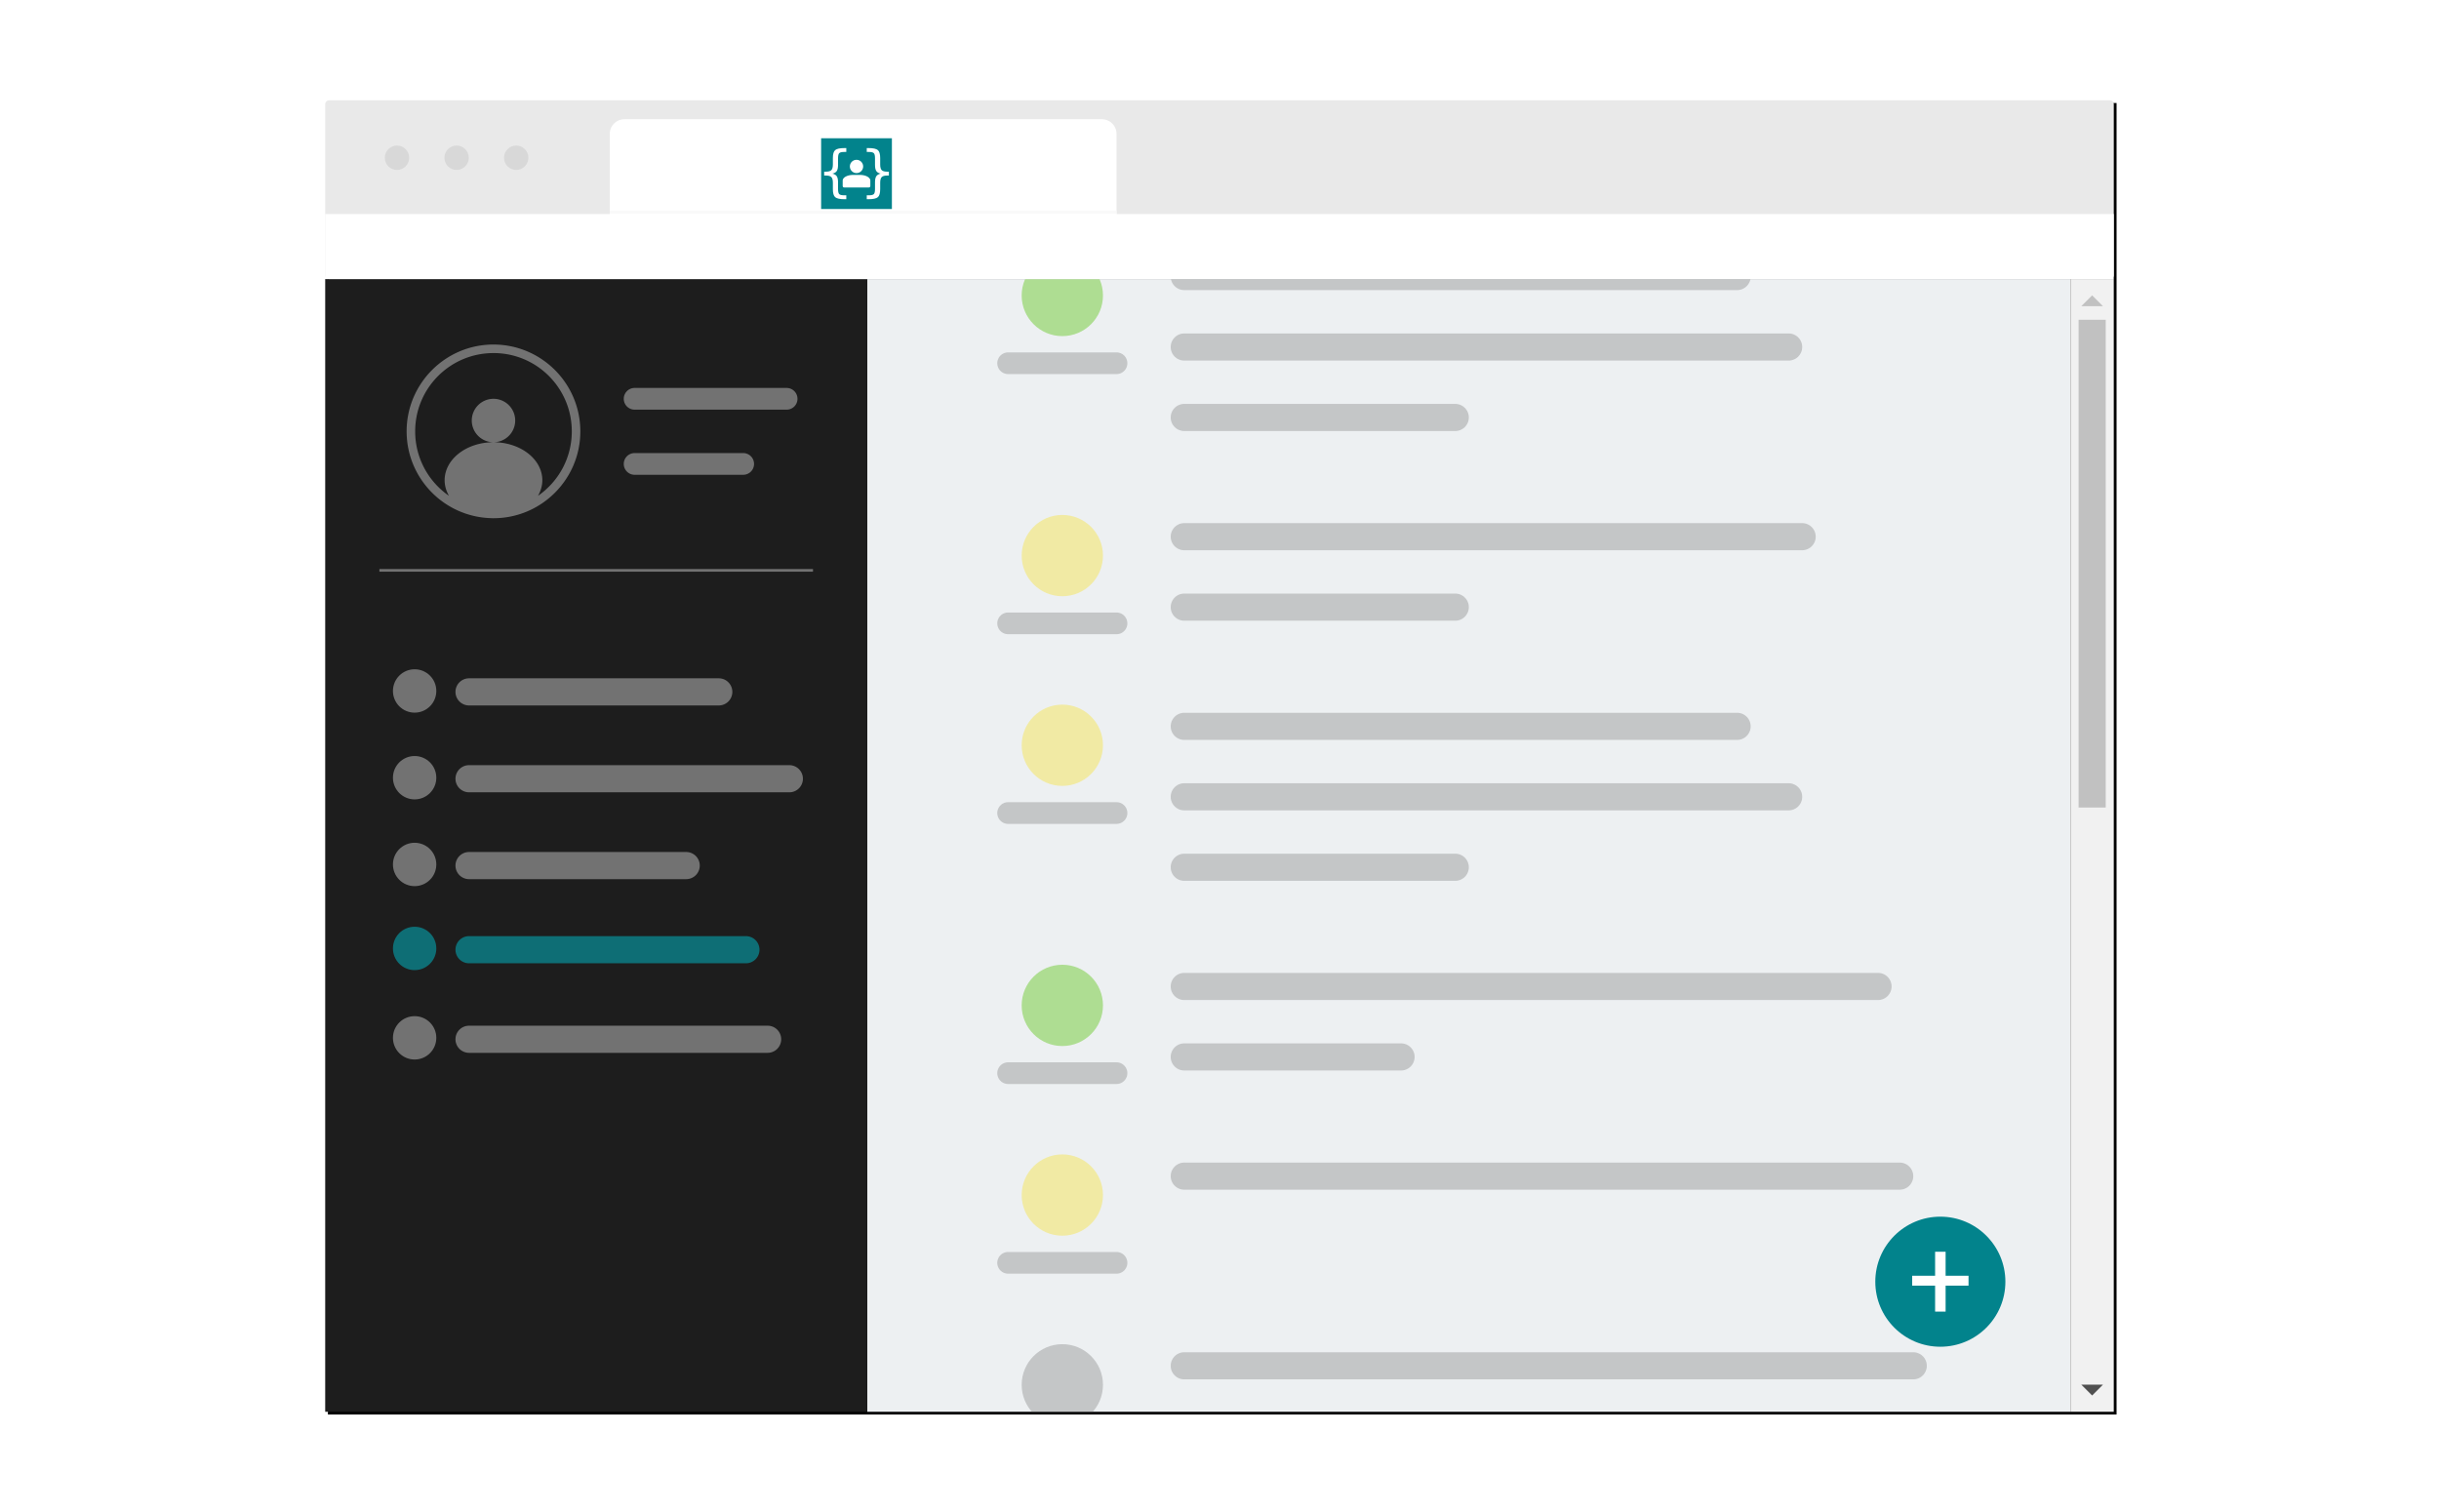 <svg xmlns="http://www.w3.org/2000/svg" height="558" width="900" version="1.1" viewBox="0 0 238.125 147.637">
 <defs>
  <clipPath id="clipPath6424" clipPathUnits="userSpaceOnUse">
   <rect style="opacity:.1;fill:#f00;paint-order:normal;fill-rule:evenodd" rx="120.94" ry="7.5598e-14" height="110.6" width="117.47" y="186.4" x="52.917"/>
  </clipPath>
  <filter id="filter5435" style="color-interpolation-filters:sRGB" height="1.017" width="1.012" y="-.009" x="-.006">
   <feGaussianBlur stdDeviation="0.454"/>
  </filter>
 </defs>
 <g transform="translate(0 -149.36)">
  <rect style="fill-rule:evenodd;paint-order:normal;filter:url(#filter5435)" rx="382.19" ry="1.2439e-13" height="128.06" width="174.63" y="159.42" x="32.015"/>
  <g transform="translate(31.75 -9.79)" clip-path="url(#clipPath6424)">
   <rect style="fill:#edf0f2;paint-order:normal;fill-rule:evenodd" rx="120.94" ry="7.5598e-14" height="110.6" width="117.47" y="186.4" x="52.917"/>
   <g style="fill:#808080">
    <path style="fill:#808080;fill-opacity:.376;paint-order:normal;fill-rule:evenodd" d="m66.675 218.96a1.058 1.058 0 0 0 -1.058 1.058 1.058 1.058 0 0 0 1.058 1.058h10.583a1.058 1.058 0 0 0 1.058 -1.058 1.058 1.058 0 0 0 -1.058 -1.058h-5.292z"/>
    <path style="fill:#808080;fill-opacity:.376;paint-order:normal;fill-rule:evenodd" d="m83.873 217.11a1.323 1.323 0 0 0 -1.323 1.323 1.323 1.323 0 0 0 1.323 1.323h26.458a1.323 1.323 0 0 0 1.323 -1.323 1.323 1.323 0 0 0 -1.323 -1.323h-13.228z"/>
    <path style="fill:#808080;fill-opacity:.376;paint-order:normal;fill-rule:evenodd" d="m83.873 210.23a1.323 1.323 0 0 0 -1.323 1.323 1.323 1.323 0 0 0 1.323 1.323h60.325a1.323 1.323 0 0 0 1.323 -1.323 1.323 1.323 0 0 0 -1.323 -1.323h-30.162z"/>
    <path style="fill:#808080;fill-opacity:.376;paint-order:normal;fill-rule:evenodd" d="m66.675 262.88a1.058 1.058 0 0 0 -1.058 1.058 1.058 1.058 0 0 0 1.058 1.058h10.583a1.058 1.058 0 0 0 1.058 -1.058 1.058 1.058 0 0 0 -1.058 -1.058h-5.292z"/>
    <path style="fill:#808080;fill-opacity:.376;paint-order:normal;fill-rule:evenodd" d="m83.873 261.03a1.323 1.323 0 0 0 -1.323 1.323 1.323 1.323 0 0 0 1.323 1.323h21.166a1.323 1.323 0 0 0 1.323 -1.323 1.323 1.323 0 0 0 -1.323 -1.323h-10.584z"/>
    <path style="fill:#808080;fill-opacity:.376;paint-order:normal;fill-rule:evenodd" d="m83.873 254.15a1.323 1.323 0 0 0 -1.323 1.323 1.323 1.323 0 0 0 1.323 1.323h67.734a1.323 1.323 0 0 0 1.323 -1.323 1.323 1.323 0 0 0 -1.323 -1.323h-33.867z"/>
    <path style="fill:#808080;fill-opacity:.376;paint-order:normal;fill-rule:evenodd" d="m66.675 281.4a1.058 1.058 0 0 0 -1.058 1.058 1.058 1.058 0 0 0 1.058 1.058h10.583a1.058 1.058 0 0 0 1.058 -1.058 1.058 1.058 0 0 0 -1.058 -1.058h-5.292z"/>
    <path style="fill:#808080;fill-opacity:.376;paint-order:normal;fill-rule:evenodd" d="m83.873 272.67a1.323 1.323 0 0 0 -1.323 1.323 1.323 1.323 0 0 0 1.323 1.323h69.85a1.323 1.323 0 0 0 1.323 -1.323 1.323 1.323 0 0 0 -1.323 -1.323h-34.925z"/>
    <path style="fill:#808080;fill-opacity:.376;paint-order:normal;fill-rule:evenodd" d="m66.675 299.92a1.058 1.058 0 0 0 -1.058 1.058 1.058 1.058 0 0 0 1.058 1.058h10.583a1.058 1.058 0 0 0 1.058 -1.058 1.058 1.058 0 0 0 -1.058 -1.058h-5.292z"/>
    <path style="fill:#808080;fill-opacity:.376;paint-order:normal;fill-rule:evenodd" d="m83.873 298.07a1.323 1.323 0 0 0 -1.323 1.323 1.323 1.323 0 0 0 1.323 1.323h9.26a1.323 1.323 0 0 0 1.323 -1.323 1.323 1.323 0 0 0 -1.323 -1.323h-4.63z"/>
    <path style="fill:#808080;fill-opacity:.376;paint-order:normal;fill-rule:evenodd" d="m83.873 291.19a1.323 1.323 0 0 0 -1.323 1.323 1.323 1.323 0 0 0 1.323 1.323h71.172a1.323 1.323 0 0 0 1.323 -1.323 1.323 1.323 0 0 0 -1.323 -1.323h-35.586z"/>
    <path style="fill:#808080;fill-opacity:.376;paint-order:normal;fill-rule:evenodd" d="m66.675 193.56a1.058 1.058 0 0 0 -1.058 1.058 1.058 1.058 0 0 0 1.058 1.058h10.583a1.058 1.058 0 0 0 1.058 -1.058 1.058 1.058 0 0 0 -1.058 -1.058h-5.292z"/>
    <path style="fill:#808080;fill-opacity:.376;paint-order:normal;fill-rule:evenodd" d="m83.873 184.83a1.323 1.323 0 0 0 -1.323 1.323 1.323 1.323 0 0 0 1.323 1.323h53.976a1.323 1.323 0 0 0 1.323 -1.323 1.323 1.323 0 0 0 -1.323 -1.323h-26.988z"/>
    <path style="fill:#808080;fill-opacity:.376;paint-order:normal;fill-rule:evenodd" d="m83.873 198.59a1.323 1.323 0 0 0 -1.323 1.323 1.323 1.323 0 0 0 1.323 1.323h26.458a1.323 1.323 0 0 0 1.323 -1.323 1.323 1.323 0 0 0 -1.323 -1.323h-13.228z"/>
    <path style="fill:#808080;fill-opacity:.376;paint-order:normal;fill-rule:evenodd" d="m83.873 191.71a1.323 1.323 0 0 0 -1.323 1.323 1.323 1.323 0 0 0 1.323 1.323h59.007a1.323 1.323 0 0 0 1.323 -1.323 1.323 1.323 0 0 0 -1.323 -1.323h-29.501z"/>
    <path style="fill:#808080;fill-opacity:.376;paint-order:normal;fill-rule:evenodd" d="m66.675 237.48a1.058 1.058 0 0 0 -1.058 1.058 1.058 1.058 0 0 0 1.058 1.058h10.583a1.058 1.058 0 0 0 1.058 -1.058 1.058 1.058 0 0 0 -1.058 -1.058h-5.292z"/>
    <path style="fill:#808080;fill-opacity:.376;paint-order:normal;fill-rule:evenodd" d="m83.873 228.75a1.323 1.323 0 0 0 -1.323 1.323 1.323 1.323 0 0 0 1.323 1.323h53.976a1.323 1.323 0 0 0 1.323 -1.323 1.323 1.323 0 0 0 -1.323 -1.323h-26.988z"/>
    <path style="fill:#808080;fill-opacity:.376;paint-order:normal;fill-rule:evenodd" d="m83.873 242.51a1.323 1.323 0 0 0 -1.323 1.323 1.323 1.323 0 0 0 1.323 1.323h26.458a1.323 1.323 0 0 0 1.323 -1.323 1.323 1.323 0 0 0 -1.323 -1.323h-13.228z"/>
    <path style="fill:#808080;fill-opacity:.376;paint-order:normal;fill-rule:evenodd" d="m83.873 235.63a1.323 1.323 0 0 0 -1.323 1.323 1.323 1.323 0 0 0 1.323 1.323h59.007a1.323 1.323 0 0 0 1.323 -1.323 1.323 1.323 0 0 0 -1.323 -1.323h-29.501z"/>
    <circle cx="71.967" cy="294.37" r="3.969" style="fill:#808080;fill-opacity:.376;paint-order:normal;fill-rule:evenodd"/>
   </g>
   <g style="fill:#8dd35f;fill-opacity:.655" transform="translate(1.483)">
    <circle r="3.969" style="fill:#8dd35f;fill-opacity:.655;paint-order:normal;fill-rule:evenodd" cx="70.484" cy="257.32"/>
    <circle r="3.969" style="fill:#8dd35f;fill-opacity:.655;paint-order:normal;fill-rule:evenodd" cx="70.484" cy="188"/>
   </g>
   <g style="fill:#f5e663;fill-opacity:.544" transform="translate(1.483)">
    <circle r="3.969" style="fill:#f5e663;fill-opacity:.544;paint-order:normal;fill-rule:evenodd" cx="70.484" cy="213.4"/>
    <circle r="3.969" style="fill:#f5e663;fill-opacity:.544;paint-order:normal;fill-rule:evenodd" cx="70.484" cy="275.84"/>
    <circle r="3.969" style="fill:#f5e663;fill-opacity:.544;paint-order:normal;fill-rule:evenodd" cx="70.484" cy="231.92"/>
   </g>
  </g>
  <g transform="translate(31.75 -9.79)">
   <rect style="fill:#f1f1f1;paint-order:normal;fill-rule:evenodd" rx="62.814" ry="9.1554e-14" height="110.6" width="4.233" y="186.4" x="170.39"/>
   <rect style="fill:#c1c1c1;paint-order:normal;fill-rule:evenodd" transform="scale(1,-1)" rx="28.236" ry="9.1748e-13" height="47.625" width="2.646" y="-238" x="171.19"/>
   <path style="fill:#c1c1c1;paint-order:normal;fill-rule:evenodd" d="m172.51 187.99 1.058 1.058h-2.12z"/>
   <path style="fill:#505050;paint-order:normal;fill-rule:evenodd" d="m172.51 295.41 1.058-1.058h-2.12z"/>
  </g>
  <g transform="translate(31.75 -9.79)">
   <rect style="fill:#1d1d1d;paint-order:normal;fill-rule:evenodd" rx="54.478" ry="7.5598e-14" height="110.6" width="52.917" y="186.4" x="2.2461e-15"/>
   <g transform="translate(-3.175 -1.852)">
    <path d="m53 308a5 5 0 0 0 -5 5 5 5 0 0 0 5 5h102a5 5 0 0 0 5 -5 5 5 0 0 0 -5 -5h-51z" style="fill:#00c0ce;fill-opacity:.502;paint-order:normal;fill-rule:evenodd" transform="matrix(.265 0 0 .265 3.175 170.79)"/>
    <circle cx="11.906" cy="228.47" r="2.117" style="fill:#fff;fill-opacity:.376;paint-order:normal;fill-rule:evenodd"/>
    <circle cx="11.906" cy="236.94" r="2.117" style="fill:#fff;fill-opacity:.376;paint-order:normal;fill-rule:evenodd"/>
    <circle cx="11.906" cy="245.41" r="2.117" style="fill:#fff;fill-opacity:.376;paint-order:normal;fill-rule:evenodd"/>
    <circle cx="11.906" cy="262.34" r="2.117" style="fill:#fff;fill-opacity:.376;paint-order:normal;fill-rule:evenodd"/>
    <path d="m53 213a5 5 0 0 0 -5 5 5 5 0 0 0 5 5h92a5 5 0 0 0 5 -5 5 5 0 0 0 -5 -5h-46z" style="fill:#fff;fill-opacity:.376;paint-order:normal;fill-rule:evenodd" transform="matrix(.265 0 0 .265 3.175 170.79)"/>
    <path d="m53 245a5 5 0 0 0 -5 5 5 5 0 0 0 5 5h118a5 5 0 0 0 5 -5 5 5 0 0 0 -5 -5h-59z" style="fill:#fff;fill-opacity:.376;paint-order:normal;fill-rule:evenodd" transform="matrix(.265 0 0 .265 3.175 170.79)"/>
    <path d="m53 277a5 5 0 0 0 -5 5 5 5 0 0 0 5 5h80a5 5 0 0 0 5 -5 5 5 0 0 0 -5 -5h-40z" style="fill:#fff;fill-opacity:.376;paint-order:normal;fill-rule:evenodd" transform="matrix(.265 0 0 .265 3.175 170.79)"/>
    <path d="m53 341a5 5 0 0 0 -5 5 5 5 0 0 0 5 5h110a5 5 0 0 0 5 -5 5 5 0 0 0 -5 -5h-55z" style="fill:#fff;fill-opacity:.376;paint-order:normal;fill-rule:evenodd" transform="matrix(.265 0 0 .265 3.175 170.79)"/>
    <circle cx="11.906" cy="253.61" r="2.117" style="fill:#00c0ce;fill-opacity:.502;paint-order:normal;fill-rule:evenodd"/>
   </g>
   <rect style="fill:#fff;fill-opacity:.376;paint-order:normal;fill-rule:evenodd" rx="66.644" ry="3.5316e-14" height=".265" width="42.333" y="214.71" x="5.292"/>
   <g transform="translate(-1.058)">
    <path d="m114 130a4 4 0 0 0 -4 4 4 4 0 0 0 4 4h40a4 4 0 0 0 4 -4 4 4 0 0 0 -4 -4h-20z" style="fill:#fff;fill-opacity:.376;paint-order:normal;fill-rule:evenodd" transform="matrix(.265 0 0 .265 1.058 168.94)"/>
    <path d="m114 106a4 4 0 0 0 -4 4 4 4 0 0 0 4 4h56a4 4 0 0 0 4 -4 4 4 0 0 0 -4 -4h-28z" style="fill:#fff;fill-opacity:.376;paint-order:normal;fill-rule:evenodd" transform="matrix(.265 0 0 .265 1.058 168.94)"/>
   </g>
   <path d="m62.004 90c-17.655 0-32.004 14.35-32.004 32 0 17.226 13.663 31.291 30.727 31.963 0.02 0.001 0.039 0.001 0.059 0.002a18 14 0 0 0 1.214 0.04 18 14 0 0 0 0.109 -0.004c17.605-0.058 31.889-14.375 31.889-31.994 0-17.654-14.34-32.002-31.994-32.002zm0 3.147c15.952 0 28.848 12.903 28.848 28.855 0 9.863-4.933 18.551-12.467 23.752a18 14 0 0 0 1.615 -5.75 18 14 0 0 0 -18 -14 18 14 0 0 0 -18 14 18 14 0 0 0 1.602 5.742c-7.525-5.202-12.453-13.885-12.453-23.74 0-15.952 12.903-28.855 28.855-28.855zm-0.004 32.854a8 8 0 0 0 8 -8 8 8 0 0 0 -8 -8 8 8 0 0 0 -8 8 8 8 0 0 0 8 8z" style="color-rendering:auto;text-decoration-color:#000000;color:#000000;font-variant-numeric:normal;shape-rendering:auto;solid-color:#000000;text-decoration-line:none;fill:#fff;fill-rule:evenodd;font-variant-position:normal;mix-blend-mode:normal;fill-opacity:.376;font-feature-settings:normal;shape-padding:0;font-variant-alternates:normal;text-indent:0;font-variant-ligatures:normal;dominant-baseline:auto;font-variant-caps:normal;image-rendering:auto;white-space:normal;text-decoration-style:solid;text-orientation:mixed;isolation:auto;paint-order:normal;text-transform:none" transform="matrix(.265 0 0 .265 0 168.94)"/>
  </g>
  <g transform="translate(31.75 -9.79)">
   <rect style="stroke-linejoin:round;fill-rule:evenodd;paint-order:normal;stroke:#e9e9e9;stroke-width:.774;fill:#e9e9e9" rx="52.869" ry="6.3054e-15" height="16.689" width="173.85" y="169.33" x=".387"/>
   <g transform="matrix(1.321 0 0 1.321 .159 -54.178)">
    <circle cx="5.186" cy="173.15" r=".901" style="fill:#d8d8d8;paint-order:normal;fill-rule:evenodd"/>
    <circle cx="9.591" cy="173.15" r=".901" style="fill:#d8d8d8;paint-order:normal;fill-rule:evenodd"/>
    <circle cx="13.996" cy="173.15" r=".901" style="fill:#d8d8d8;paint-order:normal;fill-rule:evenodd"/>
   </g>
   <rect style="stroke-linejoin:round;fill-rule:evenodd;paint-order:normal;stroke:#fff;stroke-width:2.855;fill:#fff" rx="13.978" ry="1.2872e-14" height="10.374" width="46.622" y="172.22" x="29.209"/>
   <g transform="matrix(.051 0 0 .051 48.419 172.65)">
    <rect style="stroke-width:0;fill:#02838c;fill-rule:evenodd" rx="35.564" ry="1.0981e-13" height="135.47" width="135.47" y="0" x="0"/>
    <path d="m61.119 70.203a19.844 10.848 0 0 0 -19.844 10.848v10.319a2.822 2.822 0 0 0 2.822 2.822h47.272a2.822 2.822 0 0 0 2.822 -2.822v-10.32a19.844 10.848 0 0 0 -19.843 -10.847h-6.614z" style="stroke-width:.258;fill:#fff;fill-rule:evenodd"/>
    <path d="m80.434 53.975a12.7 12.7 0 0 1 -12.7 12.701 12.7 12.7 0 0 1 -12.701 -12.701 12.7 12.7 0 0 1 12.701 -12.7 12.7 12.7 0 0 1 12.7 12.7z" style="stroke-width:.171;fill:#fff;fill-rule:evenodd"/>
    <g aria-label="{" style="fill:#fff" transform="matrix(.989 0 0 .957 1.997 .098)">
     <path d="m46.686 114.04v7.795h-3.356q-13.479 0-18.08-4.006-4.547-4.006-4.547-15.969v-12.933q0-8.174-2.923-11.314-2.923-3.14-10.61-3.14h-3.303v-7.741h3.302q7.741 0 10.61-3.086 2.923-3.14 2.923-11.205v-12.991q0-11.963 4.547-15.915 4.601-4.006 18.08-4.006h3.356v7.741h-3.68q-7.633 0-9.96 2.382t-2.328 10.014v13.425q0 8.499-2.49 12.342-2.436 3.843-8.39 5.197 6.009 1.462 8.445 5.305 2.436 3.843 2.436 12.288v13.425q0 7.633 2.328 10.014 2.328 2.382 9.96 2.382z" style="stroke-width:.831;fill:#fff"/>
    </g>
    <g aria-label="{" style="fill:#fff" transform="matrix(-.989 0 0 .957 5.126 .098)">
     <path d="m-83.129 114.04v7.795h-3.356q-13.479 0-18.08-4.006-4.547-4.006-4.547-15.969v-12.933q0-8.174-2.923-11.314-2.923-3.14-10.61-3.14h-3.302v-7.741h3.302q7.741 0 10.61-3.086 2.923-3.14 2.923-11.205v-12.991q0-11.963 4.547-15.915 4.601-4.006 18.08-4.006h3.356v7.741h-3.681q-7.633 0-9.96 2.382t-2.328 10.014v13.425q0 8.499-2.49 12.342-2.436 3.843-8.39 5.197 6.009 1.462 8.445 5.305 2.436 3.843 2.436 12.288v13.425q0 7.633 2.328 10.014 2.328 2.382 9.96 2.382z" style="stroke-width:.831;fill:#fff"/>
    </g>
   </g>
   <rect style="fill:#f9f9f9;paint-order:normal;fill-rule:evenodd" rx="118.24" ry="4.0614e-15" height=".348" width="49.477" y="179.71" x="27.781"/>
   <rect style="fill:#fff;paint-order:normal;fill-rule:evenodd" rx="34.438" ry="1.6668e-15" height="6.35" width="174.62" y="180.05" x="-1.7764e-15"/>
  </g>
  <g transform="translate(31.75 -9.79)">
   <circle r="6.35" style="fill:#02838c;paint-order:normal;fill-rule:evenodd" cx="157.69" cy="284.3"/>
   <g aria-label="+" style="fill:#fff" transform="translate(54.914 48.479)">
    <path style="stroke-width:.265;fill:#fff" d="m103.29 235.24h2.238v0.965h-2.238v2.536h-1.025v-2.536h-2.238v-0.965h2.238v-2.343h1.025z"/>
   </g>
  </g>
 </g>
</svg>
